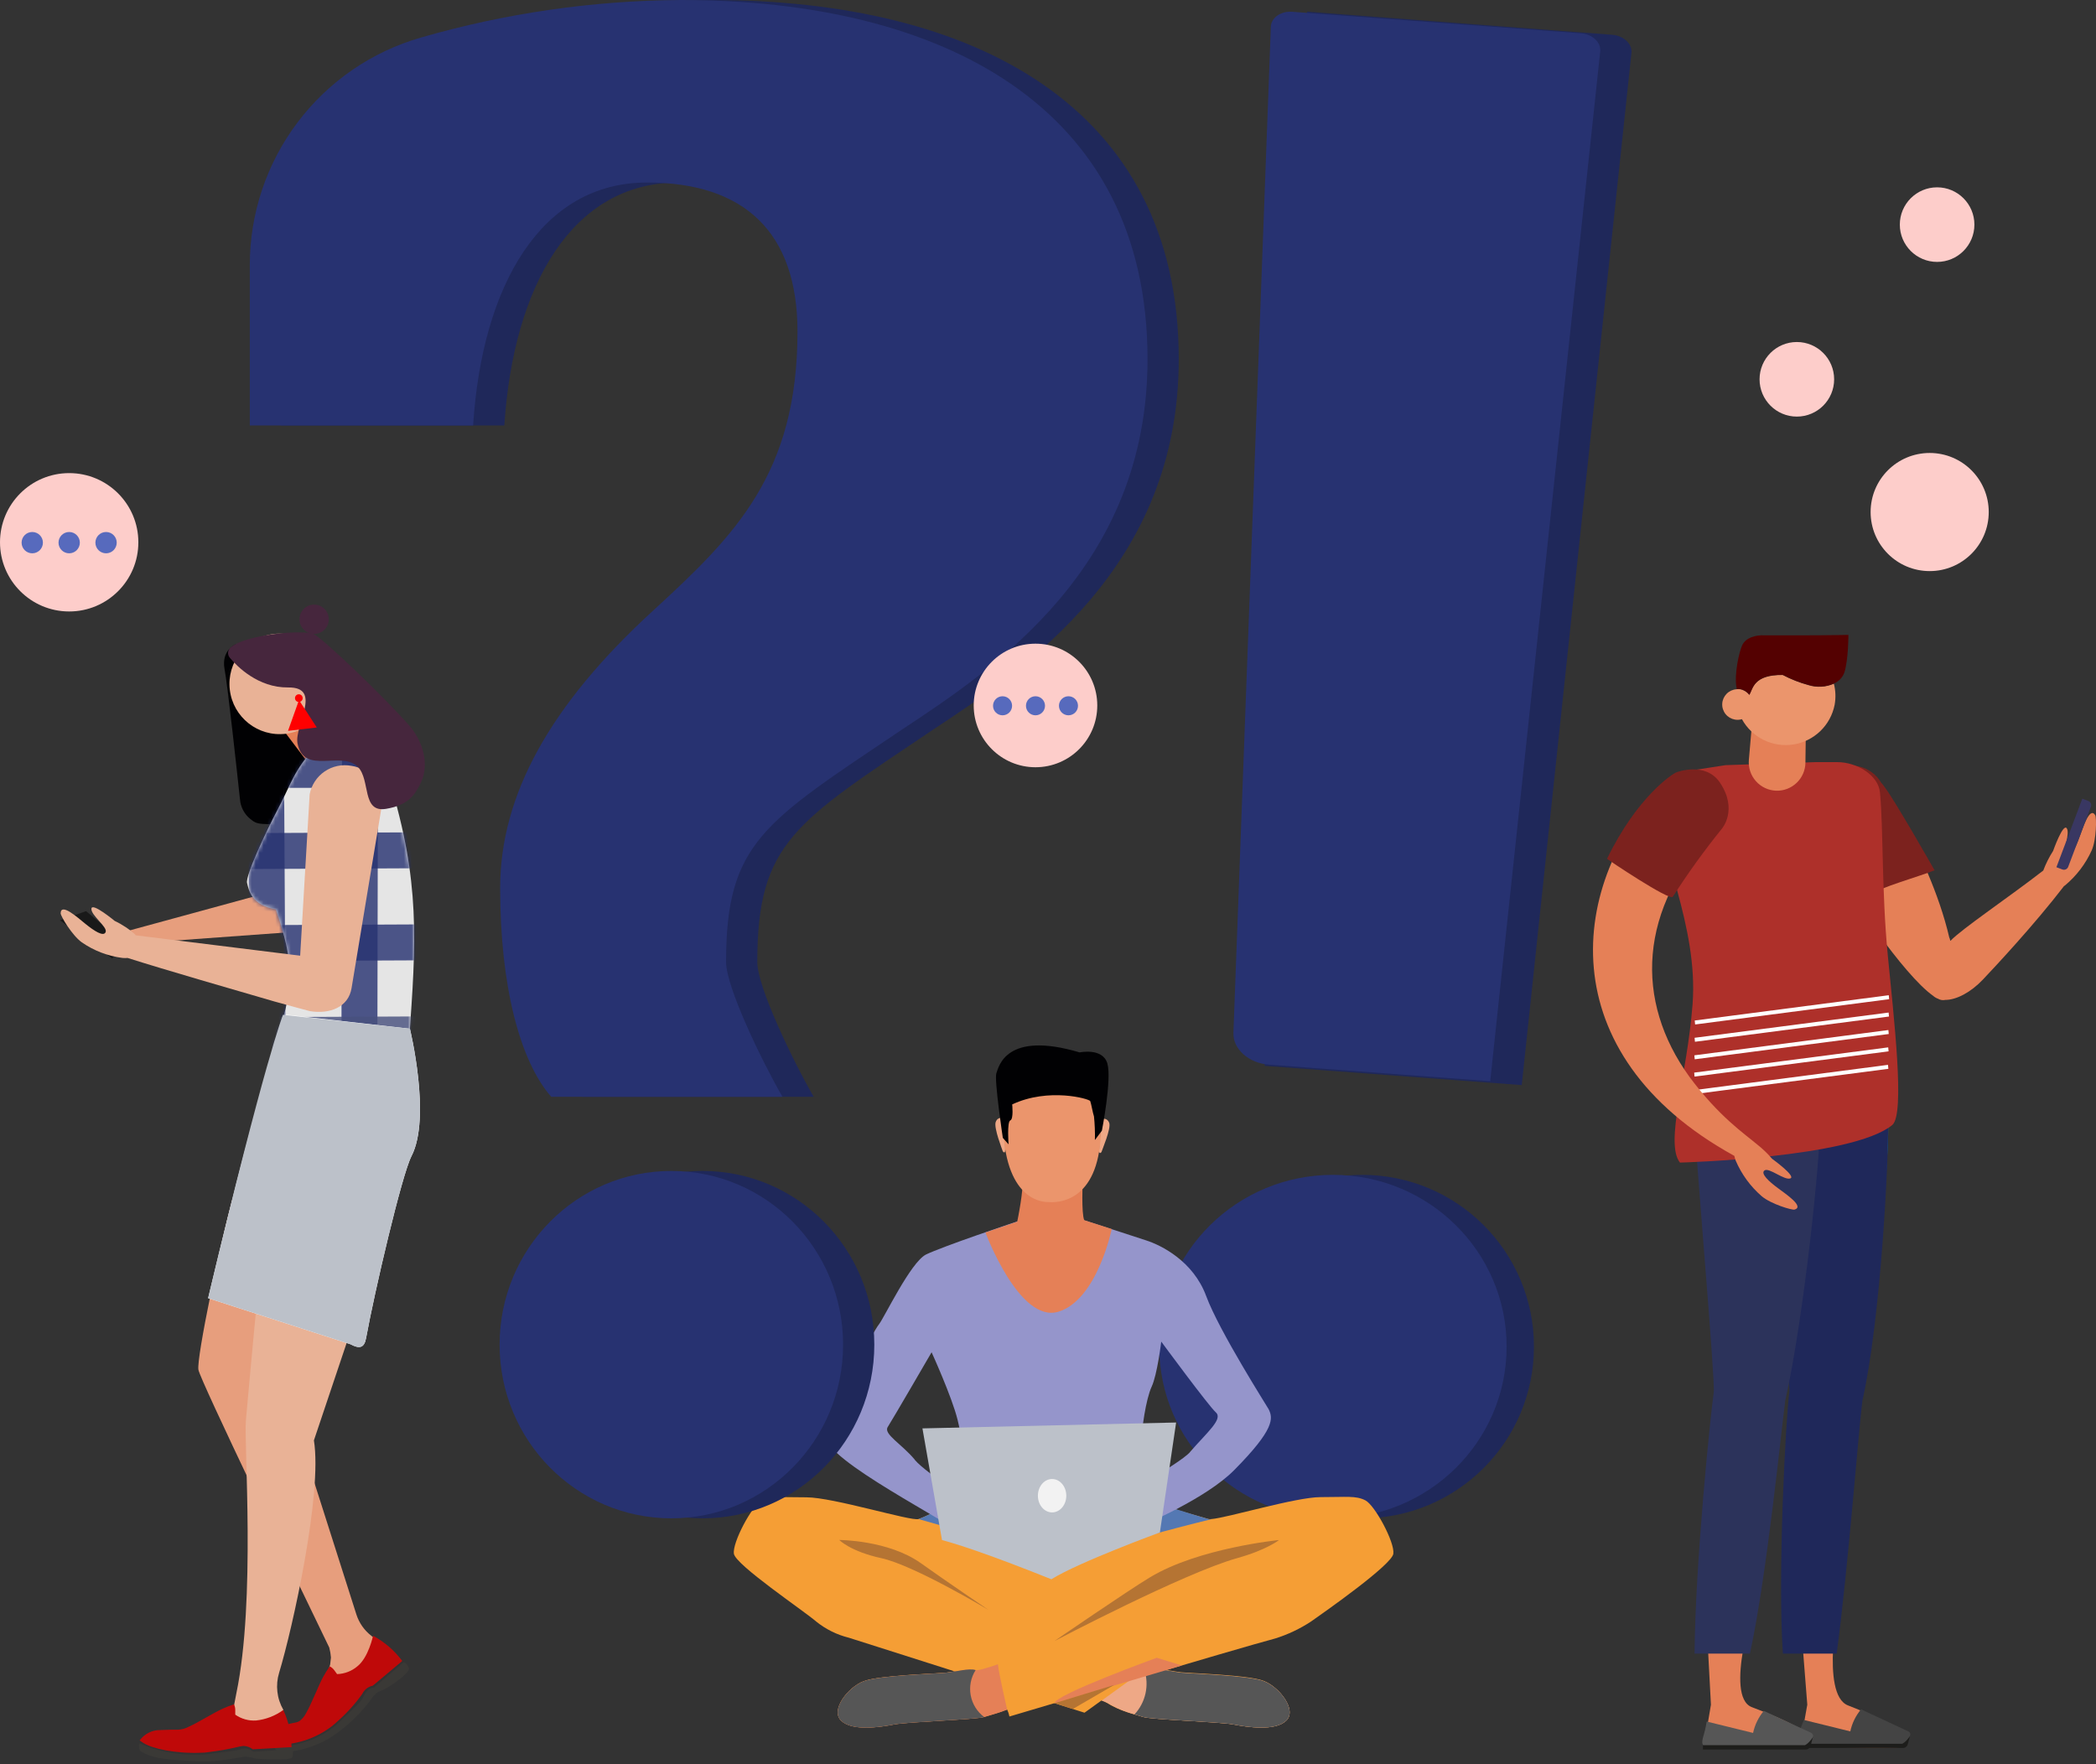 <svg width="537" height="452" viewBox="0 0 537 452" fill="none" xmlns="http://www.w3.org/2000/svg">
    <rect x="0" y="0" width="537" height="452" fill="#333333" stroke="none"/>
    <path d="M28.718 245.556L15.364 235.782L22.047 233.434L32.332 241.976L28.718 245.556Z" fill="#191919"/>
    <path d="M78.564 440.34C78.539 440.558 78.585 440.779 78.697 440.967C78.809 441.156 78.98 441.303 79.184 441.385C79.387 441.467 79.612 441.48 79.824 441.421C80.035 441.362 80.222 441.236 80.354 441.061L91.674 431.228C92.941 429.973 94.882 429.52 96.009 427.533L99.1 423.407C99.186 423.294 99.246 423.165 99.277 423.028C99.309 422.89 99.311 422.748 99.284 422.61C99.256 422.471 99.2 422.34 99.118 422.225C99.037 422.11 98.931 422.014 98.81 421.943L95.137 419.095C93.333 417.698 91.995 415.785 91.302 413.61L73.009 356.209L79.215 307.501H59.458C56.587 318.147 50.312 347.794 50.834 350.932C51.276 353.617 76.821 406.52 84.364 422.117C84.582 422.951 84.726 423.803 84.794 424.662L84.608 426.266C84.608 426.719 83.957 428.067 83.934 428.66L78.564 440.34Z" fill="#E79E7D"/>
    <path d="M97.345 433.297C96.183 433.715 95.578 434.657 94.66 435.924C92.032 439.348 88.869 442.327 85.293 444.745C81.201 447.437 76.419 448.894 71.521 448.94C70.943 448.652 70.498 448.153 70.277 447.546L70.498 447.395C76.002 447.558 81.385 445.762 85.688 442.327C86.165 441.932 86.618 441.525 87.059 441.107C90.035 438.19 91.708 436.76 92.533 435.656C92.796 435.292 93.022 434.903 93.207 434.494C93.463 434.064 94.126 432.553 95.625 432.356H95.846L96.008 432.205L103.481 425.812C103.799 425.993 104.078 426.235 104.302 426.524C104.525 426.814 104.689 427.144 104.783 427.498C104.888 428.718 99.6 432.507 97.345 433.297Z" fill="#3A3936"/>
    <path d="M78.46 438.829C78.07 439.626 77.506 440.326 76.809 440.875C75.903 441.607 74.02 441.258 72.626 442.386C69.546 444.873 70.475 447.034 70.475 447.034C70.475 447.034 70.917 447.034 71.638 446.976C76.544 446.859 81.282 445.168 85.154 442.153C85.611 441.789 86.057 441.402 86.491 440.991C88.846 438.911 90.959 436.572 92.79 434.018C93.043 433.473 93.421 432.995 93.894 432.623C94.366 432.252 94.92 431.997 95.509 431.879L102.773 425.789L103.052 425.534C101.063 422.863 98.512 420.661 95.579 419.083C95.579 419.083 94.417 424.627 91.581 426.893C90.123 428.141 88.281 428.85 86.363 428.904L85.642 427.916C85.34 427.496 84.941 427.153 84.48 426.917C83.867 427.793 83.3 428.7 82.783 429.636C81.598 431.833 79.75 436.609 78.46 438.829Z" fill="url(#paint0_linear)"/>
    <path d="M32.483 238.571L73.172 227.472L77.844 238.571L38.26 241.442L32.483 238.571Z" fill="#E79E7D"/>
    <path d="M80.425 369.028L98.067 316.508L70.279 296.611C68.815 298.18 63.503 358.382 63.004 363.856C62.457 369.876 65.549 409.926 60.551 433.855L59.447 439.573C59.447 439.573 65.258 441.456 65.665 441.456C66.072 441.456 72.51 439.132 72.51 439.132L72.592 438.062C71.77 436.638 71.251 435.06 71.065 433.427C70.879 431.794 71.031 430.139 71.511 428.567C74.998 417.061 82.621 382.556 80.425 369.028Z" fill="#E9B296"/>
    <path d="M65.398 450.556C64.579 450.281 63.727 450.117 62.864 450.068C61.702 450.068 55.996 451.602 50.08 451.23C44.164 450.858 39.086 450.8 35.855 448.533C35.565 447.961 35.507 447.3 35.692 446.686H35.959C36.773 447.267 43.328 449.928 51.835 449.521C52.439 449.521 52.997 449.44 53.648 449.359C57.739 448.812 59.912 448.661 61.214 448.278C61.715 448.103 62.233 447.982 62.76 447.917C63.479 447.967 64.166 448.23 64.735 448.673L64.921 448.789H65.142L74.847 448.15C74.986 448.483 75.058 448.841 75.058 449.202C75.058 449.563 74.986 449.92 74.847 450.253C74.242 451.253 65.398 450.556 65.398 450.556Z" fill="#3A3936"/>
    <path d="M48.138 442.49C47.354 442.897 46.488 443.119 45.605 443.141C44.443 443.141 42.932 443.141 41.153 443.245C40.108 443.218 39.071 443.447 38.134 443.911C37.196 444.374 36.386 445.059 35.773 445.907C35.773 445.907 36.121 446.162 36.76 446.569C38.98 447.952 44.71 449.324 51.509 449.056C52.09 449.056 52.675 449.01 53.264 448.917C59.563 448.127 61.166 447.359 62.445 447.313C63.289 447.358 64.099 447.658 64.769 448.173L74.311 447.638H74.683C74.688 444.342 73.97 441.085 72.579 438.097C70.533 439.595 68.128 440.525 65.606 440.793C63.709 440.919 61.825 440.39 60.272 439.294V438.132C60.28 437.616 60.164 437.106 59.934 436.644C58.927 436.979 57.938 437.367 56.971 437.806C54.763 438.794 50.451 441.514 48.138 442.49Z" fill="url(#paint1_linear)"/>
    <path d="M60.353 165.085C60.353 165.085 56.599 166.596 57.54 171.489C58.331 175.627 60.748 197.952 61.48 204.763C61.551 205.735 61.819 206.683 62.269 207.549C62.718 208.414 63.34 209.178 64.095 209.795C65.397 210.737 65.466 211.515 72.928 210.957C84.492 210.179 77.053 185.261 77.053 185.261L60.353 165.085Z" fill="#010103"/>
    <path d="M68.883 182.146L78.227 194.512L86.909 192.734L76.367 180.136L68.883 182.146Z" fill="url(#paint2_linear)"/>
    <path d="M104.447 271.438C106.341 244.777 108.026 229.366 101.1 204.518C98.775 196.29 92.848 191.107 84.12 189.084L81.005 191.142C75.194 197.417 74.52 201.032 71.138 207.412C68.151 213.061 62.852 224.404 63.294 226.205C63.782 228.204 64.456 231.9 70.662 232.981C75.311 246.636 75.822 252.843 69.86 269.009L104.447 271.438Z" fill="#E5E5E5"/>
    <mask id="mask0" mask-type="alpha" maskUnits="userSpaceOnUse" x="63" y="189" width="44" height="83">
        <path d="M104.447 271.438C106.341 244.777 108.026 229.366 101.1 204.518C98.775 196.29 92.848 191.107 84.12 189.084L81.005 191.142C75.194 197.417 74.52 201.032 71.138 207.412C68.151 213.061 62.852 224.404 63.294 226.205C63.782 228.204 64.456 231.9 70.662 232.981C75.311 246.636 75.5 252.5 70 269L104.447 271.438Z" fill="#273271"/>
    </mask>
    <g mask="url(#mask0)">
        <g style="mix-blend-mode:multiply" opacity="0.81">
            <path d="M73.148 262.582L63.978 269.823L63.49 183.169L72.695 183.134L73.148 262.582Z" fill="#273271"/>
        </g>
        <g style="mix-blend-mode:multiply" opacity="0.81">
            <path d="M96.695 263.233L87.49 263.279L87.642 185.459L96.846 185.424L96.695 263.233Z" fill="#273271"/>
        </g>
        <g style="mix-blend-mode:multiply" opacity="0.81">
            <path d="M117.672 260.362L117.684 262.385L63.979 269.823L63.932 260.606L117.672 260.362Z" fill="#48507E"/>
        </g>
        <g style="mix-blend-mode:multiply" opacity="0.81">
            <path d="M63.826 237.032L63.867 246.236L121.303 245.975L121.261 236.771L63.826 237.032Z" fill="#273271"/>
        </g>
        <g style="mix-blend-mode:multiply" opacity="0.81">
            <path d="M63.725 213.439L63.767 222.643L120.156 222.388L120.114 213.183L63.725 213.439Z" fill="#273271"/>
        </g>
        <g style="mix-blend-mode:multiply" opacity="0.81">
            <path d="M64.165 192.641V201.846H120.555V192.641H64.165Z" fill="#273271"/>
        </g>
    </g>
    <path d="M90.036 196.209C87.647 195.76 85.178 196.278 83.171 197.649C81.164 199.02 79.783 201.131 79.332 203.519L76.903 244.847L34.866 239.64C33.237 238.127 31.383 236.876 29.369 235.933C29.369 235.933 23.558 231.098 23.419 232.807C23.279 234.515 27.579 237.455 27.068 238.792C26.557 240.128 24 238.408 21.896 236.7C19.793 234.992 15.609 231.238 15.539 233.98C15.539 234.736 18.456 239.629 20.943 241.418C24.056 243.579 27.644 244.954 31.403 245.428C31.832 245.466 32.264 245.466 32.693 245.428C42.188 248.45 60.76 253.819 70.278 256.574C72.533 257.224 79.367 259.049 79.367 259.049C84.469 259.897 89.269 258.05 90.071 253.168L91.035 247.357L97.788 206.611C97.962 205.419 97.9 204.204 97.605 203.036C97.309 201.868 96.787 200.77 96.067 199.804C95.347 198.838 94.444 198.023 93.409 197.406C92.374 196.789 91.228 196.383 90.036 196.209Z" fill="#E9B296"/>
    <path d="M53.321 332.593L89.768 344.389C92.092 345.633 93.324 345.377 93.789 342.832C95.962 330.908 102.924 301.097 105.411 296.228C110.559 286.326 105.016 263.558 105.016 263.558L73.218 259.956C73.218 259.956 67.86 271.438 53.321 332.593Z" fill="white"/>
    <path d="M53.321 332.593L89.768 344.389C92.092 345.633 93.324 345.377 93.789 342.832C95.962 330.908 102.924 301.097 105.411 296.228C110.559 286.326 105.016 263.558 105.016 263.558L72.5 260C72.5 260 67.86 271.438 53.321 332.593Z" fill="#BCC1C9"/>
    <path d="M73.174 188C80.237 187.167 85.287 180.767 84.455 173.704C83.623 166.641 77.223 161.59 70.16 162.422C63.097 163.255 58.046 169.655 58.878 176.718C59.71 183.781 66.111 188.832 73.174 188Z" fill="#E9B296"/>
    <path d="M59.063 165.887C58.697 166.212 58.471 166.666 58.434 167.155C58.397 167.643 58.552 168.126 58.865 168.502C60.713 170.71 66.106 176.219 73.823 176.126C82.807 176.01 75.322 185.923 76.229 190.491C77.867 198.696 87.502 192.188 91.709 196.499C94.975 199.858 92.616 208.273 98.903 207.227C104.586 206.274 106.26 203.74 107.806 200.567C110.072 195.918 108.387 189.968 104.958 186.016C98.496 178.602 82.725 163.563 80.424 162.482C77.809 161.238 62.898 162.528 59.063 165.887Z" fill="#46263D"/>
    <path d="M76.679 179.844C77.221 179.78 77.609 179.289 77.545 178.748C77.481 178.206 76.99 177.818 76.448 177.882C75.906 177.946 75.519 178.437 75.583 178.979C75.647 179.521 76.138 179.908 76.679 179.844Z" fill="#FF0000"/>
    <path d="M81.156 186.377L76.601 179.357L73.788 187.248L81.156 186.377Z" fill="#FF0000"/>
    <path d="M80.481 162.412C82.555 162.412 84.235 160.731 84.235 158.658C84.235 156.585 82.555 154.904 80.481 154.904C78.408 154.904 76.728 156.585 76.728 158.658C76.728 160.731 78.408 162.412 80.481 162.412Z" fill="#46263D"/>
    <path d="M129.212 109.009H72V67.832C72.017 54.666 76.312 41.862 84.237 31.357C92.161 20.851 103.284 13.215 115.925 9.602C137.534 3.375 159.894 0.144 182.379 0C249.414 0 302 27.208 302 92.034C302 145.266 262.701 171.331 239.011 186.965C203.756 210.693 194.022 215.819 194.022 246.497C194.022 252.866 203.195 271.881 208.471 281H149.221C141.131 271.734 136.141 252.412 136.141 227.531C136.141 203.803 148.857 180.646 175.44 156.337C196.247 137.232 212.319 121.41 212.319 84.946C212.319 59.473 198.648 46.766 173.797 46.766C146.642 46.717 131.525 73.126 129.212 109.009Z" fill="#1F285A"/>
    <path d="M121.212 109.009H64V67.832C64.016 54.668 68.308 41.867 76.229 31.361C84.149 20.856 95.268 13.219 107.906 9.602C129.521 3.373 151.887 0.142 174.379 0C241.414 0 294 27.208 294 92.034C294 145.266 254.701 171.331 231.011 186.965C195.756 210.693 186.022 215.819 186.022 246.497C186.022 252.866 195.195 271.881 200.471 281H141.221C133.131 271.734 128.141 252.412 128.141 227.531C128.141 203.803 140.857 180.646 167.44 156.337C188.247 137.232 204.319 121.41 204.319 84.946C204.319 59.473 190.648 46.766 165.797 46.766C138.642 46.717 123.505 73.126 121.212 109.009Z" fill="#273271"/>
    <path d="M349 389C373.301 389 393 369.301 393 345C393 320.699 373.301 301 349 301C324.699 301 305 320.699 305 345C305 369.301 324.699 389 349 389Z" fill="#1F285A"/>
    <path d="M341.5 389C366.077 389 386 369.301 386 345C386 320.699 366.077 301 341.5 301C316.923 301 297 320.699 297 345C297 369.301 316.923 389 341.5 389Z" fill="#273271"/>
    <path d="M255.393 408.891C255.97 408.891 256.439 408.355 256.439 407.694C256.439 407.033 255.97 406.497 255.393 406.497C254.815 406.497 254.347 407.033 254.347 407.694C254.347 408.355 254.815 408.891 255.393 408.891Z" fill="white"/>
    <path d="M247.06 410.088C247.637 410.088 248.106 409.552 248.106 408.891C248.106 408.23 247.637 407.694 247.06 407.694C246.482 407.694 246.014 408.23 246.014 408.891C246.014 409.552 246.482 410.088 247.06 410.088Z" fill="white"/>
    <path d="M246.781 420.594C247.359 420.594 247.827 420.058 247.827 419.397C247.827 418.736 247.359 418.2 246.781 418.2C246.204 418.2 245.735 418.736 245.735 419.397C245.735 420.058 246.204 420.594 246.781 420.594Z" fill="white"/>
    <path d="M253.08 400.697C253.658 400.697 254.126 400.161 254.126 399.5C254.126 398.839 253.658 398.303 253.08 398.303C252.502 398.303 252.034 398.839 252.034 399.5C252.034 400.161 252.502 400.697 253.08 400.697Z" fill="white"/>
    <path d="M249.442 393.968C250.02 393.968 250.488 393.432 250.488 392.771C250.488 392.11 250.02 391.574 249.442 391.574C248.865 391.574 248.396 392.11 248.396 392.771C248.396 393.432 248.865 393.968 249.442 393.968Z" fill="white"/>
    <path d="M255.573 386.796C256.14 386.468 256.365 385.797 256.076 385.297C255.787 384.797 255.094 384.657 254.527 384.984C253.96 385.311 253.734 385.982 254.023 386.482C254.312 386.983 255.006 387.123 255.573 386.796Z" fill="white"/>
    <path d="M17.724 156.659C27.512 156.659 35.447 148.724 35.447 138.936C35.447 129.147 27.512 121.212 17.724 121.212C7.935 121.212 0 129.147 0 138.936C0 148.724 7.935 156.659 17.724 156.659Z" fill="#FDCDCA"/>
    <path d="M8.263 141.76C9.772 141.76 10.995 140.537 10.995 139.029C10.995 137.521 9.772 136.298 8.263 136.298C6.755 136.298 5.532 137.521 5.532 139.029C5.532 140.537 6.755 141.76 8.263 141.76Z" fill="url(#paint3_linear)"/>
    <path d="M17.724 141.76C19.233 141.76 20.456 140.537 20.456 139.029C20.456 137.521 19.233 136.298 17.724 136.298C16.216 136.298 14.993 137.521 14.993 139.029C14.993 140.537 16.216 141.76 17.724 141.76Z" fill="url(#paint4_linear)"/>
    <path d="M27.173 141.76C28.681 141.76 29.904 140.537 29.904 139.029C29.904 137.521 28.681 136.298 27.173 136.298C25.664 136.298 24.441 137.521 24.441 139.029C24.441 140.537 25.664 141.76 27.173 141.76Z" fill="url(#paint5_linear)"/>
    <path d="M265.295 196.569C274.037 196.569 281.124 189.482 281.124 180.74C281.124 171.998 274.037 164.911 265.295 164.911C256.553 164.911 249.466 171.998 249.466 180.74C249.466 189.482 256.553 196.569 265.295 196.569Z" fill="#FDCDCA"/>
    <path d="M256.858 183.262C258.206 183.262 259.298 182.169 259.298 180.821C259.298 179.474 258.206 178.381 256.858 178.381C255.51 178.381 254.417 179.474 254.417 180.821C254.417 182.169 255.51 183.262 256.858 183.262Z" fill="url(#paint6_linear)"/>
    <path d="M265.294 183.262C266.642 183.262 267.735 182.169 267.735 180.821C267.735 179.474 266.642 178.381 265.294 178.381C263.946 178.381 262.854 179.474 262.854 180.821C262.854 182.169 263.946 183.262 265.294 183.262Z" fill="url(#paint7_linear)"/>
    <path d="M273.744 183.262C275.092 183.262 276.185 182.169 276.185 180.821C276.185 179.474 275.092 178.381 273.744 178.381C272.396 178.381 271.304 179.474 271.304 180.821C271.304 182.169 272.396 183.262 273.744 183.262Z" fill="url(#paint8_linear)"/>
    <path d="M389.873 278L324 273.073L334.884 3L413.057 8.912C416.006 9.139 418.277 11.277 417.973 13.642L389.873 278Z" fill="#1F285A"/>
    <path d="M381.796 277L325.127 272.773C319.89 272.38 315.847 268.753 316.004 264.576L325.591 6.863C325.679 4.543 328.155 2.794 331.074 3.02L405.041 8.534C408 8.76 410.278 10.893 409.972 13.252L381.796 277Z" fill="#273271"/>
    <path d="M536.784 208.819C535.354 206.622 533.692 211.98 532.751 214.537C531.809 217.094 530.508 219.883 529.404 219.093C528.3 218.302 530.461 213.537 529.497 212.201C528.532 210.864 526.01 218.012 526.01 218.012C524.992 219.59 524.147 221.274 523.488 223.032C514.725 229.843 502.638 237.955 499.721 241.035C499.617 241.14 499.535 240.187 499.431 240.291C496.758 228.669 491.156 217.512 488.855 212.979C485.17 205.704 478.035 201.904 472.921 204.495C467.807 207.087 466.645 215.083 470.329 222.358C473.455 228.53 487.611 249.74 495.293 255.144C495.653 255.465 496.071 255.714 496.525 255.876C497.087 256.212 497.757 256.32 498.396 256.178C501.232 256.178 504.928 254.237 508.019 250.972C511.111 247.706 521.187 236.944 528.811 227.007L529.032 226.868C531.983 224.421 534.337 221.333 535.912 217.837C537.132 215.06 537.167 209.458 536.784 208.819Z" fill="url(#paint9_linear)"/>
    <path d="M461.741 420.338L463.031 436.749L461.602 444.744C461.547 445.069 461.562 445.401 461.645 445.719C461.728 446.037 461.878 446.334 462.085 446.59C462.291 446.846 462.55 447.055 462.843 447.204C463.136 447.352 463.458 447.437 463.787 447.452C470.504 447.662 487.716 448.115 488.193 447.371C490.354 443.884 481.289 440.026 473.421 436.911C466.297 434.075 471.201 409.832 471.201 409.832L461.741 420.338Z" fill="url(#paint10_linear)"/>
    <path d="M483.765 287.744C484.021 299.18 478.477 371.631 468.517 371.852C459.649 372.049 451.921 299.877 451.665 288.464C451.409 277.051 458.383 267.649 467.25 267.44C476.118 267.231 483.474 276.331 483.765 287.744Z" fill="#0091C8"/>
    <path d="M458.429 356.696C457.545 362.972 455.372 403.184 456.778 423.651H470.562C473.514 401.72 476.257 365.401 477.117 359.253C477.117 359.172 477.117 359.102 477.117 359.021C481.94 337.695 483.927 296.158 483.73 287.743C483.474 276.331 476.071 267.254 467.215 267.451C458.359 267.649 451.374 277.063 451.63 288.476C451.827 295.635 458.847 353.721 458.429 356.696Z" fill="#1F285A"/>
    <path d="M437.475 420.339L438.346 436.749L436.986 444.803C436.932 445.127 436.947 445.459 437.03 445.778C437.113 446.096 437.263 446.393 437.47 446.649C437.676 446.904 437.935 447.114 438.228 447.262C438.521 447.411 438.843 447.496 439.171 447.511C445.889 447.72 463.101 448.173 463.577 447.429C465.739 443.943 455.965 440.131 448.806 437.365C441.647 434.599 449.771 409.879 449.771 409.879L437.475 420.339Z" fill="url(#paint11_linear)"/>
    <path d="M439.066 356.697C438.182 362.972 434.335 400.5 434.149 423.651H448.34C452.675 403.824 456.475 365.401 457.347 359.253C457.347 359.172 457.347 359.102 457.347 359.021C462.17 337.695 466.482 295.89 466.284 287.476C466.028 276.063 456.719 267.254 447.852 267.452C438.984 267.649 433.905 276.749 434.184 288.208C434.382 295.367 439.484 353.721 439.066 356.697Z" fill="#2C335B"/>
    <path d="M461.195 447.836H487.519C487.803 447.839 488.079 447.748 488.306 447.578C488.533 447.408 488.698 447.168 488.774 446.895L489.378 444.57L461.184 446.616L461.195 447.836Z" fill="#1D1D1B"/>
    <path d="M462.171 440.654L474.049 443.582C474.495 441.504 475.44 439.565 476.803 437.934L488.913 443.582C489.031 443.634 489.137 443.712 489.221 443.81C489.306 443.908 489.368 444.023 489.402 444.148C489.437 444.272 489.443 444.403 489.421 444.53C489.398 444.658 489.348 444.778 489.273 444.884C488.111 446.523 487.333 446.755 487.333 446.755H461.288C460.911 446.413 460.613 445.993 460.416 445.523C460.912 443.869 461.498 442.244 462.171 440.654Z" fill="#444444"/>
    <path d="M481.963 200.532C481.363 199.498 480.558 198.597 479.597 197.884C478.637 197.171 477.542 196.661 476.378 196.386C475.214 196.111 474.006 196.076 472.828 196.283C471.651 196.49 470.527 196.936 469.527 197.592C467.427 198.882 465.926 200.954 465.353 203.351C464.779 205.748 465.182 208.275 466.471 210.376C468.797 214.156 471.339 217.8 474.083 221.289C475.908 223.613 477.674 226.914 479.662 229.099C480.928 227.553 492.446 224.345 495.642 222.962C495.642 222.962 485.31 204.762 482.753 201.52C482.614 201.253 481.963 200.532 481.963 200.532Z" fill="#7C221E"/>
    <path d="M442.077 196.035L434.569 197.197C432.162 197.22 429.85 198.138 428.084 199.773C426.318 201.409 425.224 203.643 425.016 206.041C424.633 217.663 435.185 236.955 433.64 257.306C432.245 275.726 426.434 292.834 430.409 297.855C430.409 297.855 474.491 296.692 484.799 288.232C488.135 285.5 485.206 260.792 483.637 244.533C482.068 228.274 482.545 212.305 481.65 203.008C481.232 198.626 475.781 195.256 470.702 195.256H465.158L442.077 196.035Z" fill="#AE302A"/>
    <path d="M483.905 254.977L434.197 261.455L434.292 262.472L484 255.993L483.905 254.977Z" fill="white"/>
    <path d="M483.867 259.417L434.158 265.885L434.252 266.902L483.961 260.434L483.867 259.417Z" fill="white"/>
    <path d="M483.807 263.896L434.099 270.375L434.194 271.391L483.902 264.913L483.807 263.896Z" fill="white"/>
    <path d="M483.765 268.337L434.056 274.805L434.15 275.822L483.859 269.354L483.765 268.337Z" fill="white"/>
    <path d="M483.708 272.816L434 279.295L434.094 280.311L483.803 273.833L483.708 272.816Z" fill="white"/>
    <path d="M436.301 448.231H462.625C462.908 448.234 463.185 448.143 463.412 447.973C463.639 447.803 463.803 447.563 463.88 447.29L464.484 444.965L436.301 447.069V448.231Z" fill="#1D1D1B"/>
    <path d="M437.265 441.061L449.142 443.978C449.588 441.899 450.534 439.961 451.897 438.33L463.995 443.943C464.113 443.995 464.219 444.073 464.303 444.171C464.388 444.268 464.45 444.384 464.484 444.508C464.519 444.633 464.525 444.764 464.503 444.891C464.48 445.018 464.43 445.139 464.355 445.245C463.193 446.883 462.414 447.116 462.414 447.116H436.393C435.835 446.674 436.335 445.07 436.335 445.07C436.732 443.756 437.042 442.416 437.265 441.061Z" fill="#565656"/>
    <path d="M455.035 202.578C454.051 202.54 453.085 202.304 452.195 201.882C451.306 201.46 450.511 200.863 449.859 200.125C449.207 199.387 448.711 198.525 448.402 197.59C448.094 196.655 447.978 195.667 448.062 194.686L449.41 179.171L462.74 181.007L462.554 195.395C462.542 196.364 462.337 197.32 461.951 198.208C461.565 199.096 461.005 199.898 460.305 200.567C459.604 201.236 458.777 201.759 457.873 202.104C456.968 202.449 456.003 202.61 455.035 202.578Z" fill="url(#paint12_linear)"/>
    <path d="M455.476 304.374C453.256 302.747 450.932 300.632 452.094 299.854C453.256 299.075 457.127 302.457 458.684 301.911C460.241 301.364 454.035 296.902 454.035 296.902C452.874 295.545 451.582 294.307 450.177 293.206C446.934 290.451 440.379 286.082 432.837 275.877C418.774 256.445 419.541 232.876 439.635 211.852C446.516 204.658 434.917 192.176 426.909 200.3C401.632 225.961 396.855 270.032 444.342 296.135C444.423 296.529 444.532 296.918 444.668 297.297C446.171 300.827 448.46 303.968 451.362 306.478C453.686 308.454 459.102 310.092 459.788 309.895C462.322 309.128 457.661 306.002 455.476 304.374Z" fill="url(#paint13_linear)"/>
    <path d="M446.283 174.848H445.365C445.365 174.696 445.365 174.557 445.365 174.406C445.706 173.336 446.187 172.317 446.795 171.373C446.451 172.499 446.279 173.67 446.283 174.848Z" fill="url(#paint14_linear)"/>
    <path d="M470.039 180.566C469.534 183.143 468.246 185.503 466.352 187.323C464.458 189.143 462.049 190.335 459.454 190.738C456.858 191.14 454.201 190.733 451.845 189.573C449.488 188.412 447.547 186.553 446.284 184.25C445.693 184.432 445.067 184.468 444.46 184.354C443.518 184.185 442.67 183.677 442.078 182.926C441.485 182.175 441.187 181.233 441.242 180.277C441.296 179.322 441.698 178.419 442.372 177.74C443.047 177.061 443.946 176.652 444.901 176.591C444.896 176.51 444.896 176.428 444.901 176.347C444.896 176.424 444.896 176.502 444.901 176.579C445.199 176.547 445.499 176.547 445.796 176.579C446.744 176.757 447.592 177.278 448.179 178.044C449.12 176.452 449.236 172.849 456.732 172.942C458.819 174.042 461.021 174.907 463.299 175.522C465.451 176.2 467.777 176.072 469.842 175.161C470.297 176.927 470.365 178.771 470.039 180.566Z" fill="#EB956C"/>
    <path d="M446.399 165.213C447.259 163.481 449.596 162.633 452.129 162.772H453.408C454.407 162.772 455.627 162.772 456.964 162.772H462.879C468.342 162.772 473.572 162.656 473.572 162.656C473.572 162.656 473.572 168.909 472.561 172.21C472.341 172.856 471.988 173.45 471.523 173.951C471.058 174.451 470.493 174.848 469.864 175.115C467.799 176.025 465.474 176.153 463.321 175.475C461.044 174.861 458.841 173.995 456.755 172.895C449.258 172.802 449.142 176.382 448.201 177.997C447.615 177.232 446.766 176.71 445.818 176.533C445.521 176.501 445.221 176.501 444.923 176.533C444.918 176.455 444.918 176.378 444.923 176.3C444.215 172.884 445.598 166.817 446.399 165.213Z" fill="#540101"/>
    <path d="M428.583 229.739C432.451 223.701 436.649 217.881 441.158 212.306C441.158 212.306 445.33 207.494 440.67 200.533C436.951 194.977 429.501 197.871 429.501 197.871C428.537 198.208 419.448 204.077 411.72 220.034C411.731 220.092 427.863 230.982 428.583 229.739Z" fill="#7C221E"/>
    <path d="M533.527 204.638L535.016 205.201C535.304 205.31 535.538 205.529 535.664 205.81C535.791 206.091 535.801 206.411 535.692 206.699L529.877 222.082C529.768 222.37 529.549 222.603 529.268 222.73C528.987 222.857 528.667 222.867 528.378 222.758L526.857 222.183L533.494 204.626L533.527 204.638Z" fill="#393762"/>
    <path d="M494.388 146.316C502.745 146.316 509.519 139.541 509.519 131.184C509.519 122.827 502.745 116.052 494.388 116.052C486.031 116.052 479.256 122.827 479.256 131.184C479.256 139.541 486.031 146.316 494.388 146.316Z" fill="#FDCDCA"/>
    <path d="M460.358 106.732C465.634 106.732 469.911 102.454 469.911 97.178C469.911 91.902 465.634 87.625 460.358 87.625C455.082 87.625 450.805 91.902 450.805 97.178C450.805 102.454 455.082 106.732 460.358 106.732Z" fill="#FDCDCA"/>
    <path d="M496.293 67.101C501.569 67.101 505.846 62.824 505.846 57.547C505.846 52.271 501.569 47.994 496.293 47.994C491.016 47.994 486.739 52.271 486.739 57.547C486.739 62.824 491.016 67.101 496.293 67.101Z" fill="#FDCDCA"/>
    <path d="M356.977 398.078C356.564 400.944 339.329 413.02 335.93 415.406C333.079 417.288 329.979 418.759 326.719 419.778C317.389 422.244 258.62 439.772 258.62 439.772C258.5 439.155 258.303 438.555 258.033 437.986C255.834 438.866 253.581 439.426 252.155 439.879C249.969 440.559 232.614 441.105 229.055 441.798C225.496 442.492 218.392 443.571 215.526 440.839C212.66 438.106 217.299 432.228 221.271 430.722C225.243 429.215 239.719 428.802 242.318 428.536C244.917 428.269 248.329 427.309 249.969 427.856C250.489 428.029 252.781 427.363 255.674 426.363C255.607 425.297 255.581 424.63 255.581 424.63L271.003 420.178L268.137 392.88C268.137 392.88 274.801 367.554 301.66 386.882C301.66 386.882 307.645 388.641 309.658 389.187C309.883 389.222 310.112 389.222 310.337 389.187C314.43 388.881 331.998 383.563 338.329 383.563C345.167 383.563 347.353 383.149 349.806 384.389C352.258 385.629 357.39 395.199 356.977 398.078Z" fill="#F59E35"/>
    <path d="M329.518 440.852C326.652 443.585 319.534 442.492 315.988 441.812C312.443 441.132 295.075 440.585 292.889 439.892C290.703 439.199 286.597 438.253 283.731 436.333C283.241 436.066 282.728 435.843 282.198 435.667L277.853 438.799L217.498 419.592C214.428 418.836 211.562 417.416 209.1 415.433C205.955 412.7 188.467 400.944 188.027 398.078C187.587 395.212 192.692 385.642 195.158 384.442C197.624 383.243 199.81 383.616 206.634 383.616C213.459 383.616 233.346 389.774 235.346 389.188C236.962 388.581 238.523 387.836 240.011 386.962C242.197 385.762 244.25 384.549 244.25 384.549C273.574 371.446 276.867 392.88 276.867 392.88L275.134 419.352C275.134 419.352 277.587 420.565 280.759 422.018L295.301 426.123L293.395 427.456C293.911 427.681 294.472 427.786 295.035 427.763C296.674 427.216 300.086 428.176 302.686 428.442C305.285 428.709 319.774 429.122 323.733 430.628C327.691 432.135 332.383 438.12 329.518 440.852Z" fill="#F59E35"/>
    <path d="M240.011 386.961C242.037 387.108 255.713 394.959 258.952 396.918C254.02 394.346 235.319 389.187 235.319 389.187C236.944 388.582 238.514 387.837 240.011 386.961Z" fill="#5478B3"/>
    <path d="M310.378 389.214C310.378 389.214 286.811 394.933 282.506 397.332C282.706 397.185 294.929 387.895 301.34 386.668C301.34 386.668 307.645 388.655 309.698 389.201C309.923 389.235 310.152 389.235 310.378 389.201V389.214Z" fill="#5478B3"/>
    <path d="M329.517 440.852C326.651 443.585 319.533 442.492 315.988 441.812C312.442 441.132 295.074 440.586 292.888 439.892L290.662 439.226C288.248 438.6 285.936 437.63 283.797 436.347C283.307 436.08 282.794 435.857 282.265 435.68L293.181 427.803L293.501 427.576C294.017 427.801 294.578 427.906 295.141 427.883C296.78 427.336 300.193 428.296 302.792 428.563C305.391 428.829 319.88 429.242 323.839 430.749C327.798 432.255 332.383 438.12 329.517 440.852Z" fill="#EEA886"/>
    <path d="M329.518 440.852C326.652 443.585 319.534 442.492 315.989 441.812C312.443 441.132 295.075 440.586 292.889 439.892L290.663 439.226C292.065 437.718 293.038 435.862 293.481 433.851C293.923 431.84 293.82 429.747 293.182 427.789L293.502 427.563C294.018 427.788 294.579 427.893 295.142 427.869C296.781 427.323 300.193 428.283 302.793 428.549C305.392 428.816 319.881 429.229 323.84 430.735C327.798 432.241 332.384 438.12 329.518 440.852Z" fill="#565656"/>
    <path d="M246.023 392.986C246.023 393.053 246.023 393.12 246.023 393.146C245.73 393.36 245.77 393.266 246.023 392.986Z" fill="#E55353"/>
    <path d="M325.026 361.036C324.799 360.569 312.35 341.042 309.031 332.058C305.712 323.074 297.487 319.022 293.662 317.796L287.29 315.716L277.613 312.597H261.618C261.618 312.597 256.153 314.41 250.288 316.463C244.877 318.355 239.185 320.461 237.265 321.395C233.267 323.394 226.509 337.71 225.149 339.349C223.79 340.989 213.259 360.449 211.74 367.954C210.567 373.765 245.063 390.8 246.023 392.986C247.116 391.773 252.141 386.948 252.141 386.948C252.141 386.948 250.541 385.948 248.262 384.442C257.513 384.869 280.106 384.069 283.345 384.229C284.042 384.273 284.741 384.273 285.438 384.229C286.437 384.962 292.915 390.68 292.915 390.68C292.915 390.68 308.911 384.016 316.202 376.645C326.652 366.088 326.172 363.355 325.026 361.036ZM234.386 373.992C230.974 369.887 226.269 367.407 227.442 365.595C228.615 363.782 238.678 346.454 238.678 346.454C238.678 346.454 243.877 357.837 245.343 363.782C246.809 369.727 246.676 372.419 246.076 374.259C245.215 376.738 244.713 379.328 244.583 381.95C240.425 379.111 235.919 375.872 234.346 373.992H234.386ZM304.885 372.033C303.552 373.552 298.221 376.925 293.475 379.697C293.115 376.391 292.569 371.193 292.502 369.327C292.409 366.501 293.595 358.397 295.048 355.291C296.501 352.185 297.514 343.721 297.514 343.721C297.514 343.721 309.59 360.13 311.497 361.849C313.403 363.569 309.324 366.888 304.859 372.033H304.885Z" fill="#9595CB"/>
    <path d="M277.787 312.611C277.014 310.878 277.387 302.4 277.387 302.4C277.387 302.4 261.498 298.402 261.951 301.454C262.405 304.506 260.618 312.984 260.618 312.984L252.474 315.77C252.474 315.77 261.152 339.083 271.135 336.07C281.119 333.058 284.825 314.877 284.825 314.877L277.787 312.611Z" fill="#E58057"/>
    <path d="M282.318 286.685C282.318 286.685 283.651 286.233 284.184 287.685C284.718 289.138 282.318 294.683 282.238 295.056C282.238 295.056 281.985 295.629 281.665 295.31C281.345 294.99 282.318 286.685 282.318 286.685Z" fill="#EEA886"/>
    <path d="M256.966 286.472C256.966 286.472 255.633 285.993 255.1 287.472C254.567 288.952 256.793 294.563 256.886 294.883C256.886 294.883 257.126 295.456 257.459 295.15C257.792 294.843 256.966 286.472 256.966 286.472Z" fill="#EEA886"/>
    <path d="M271.521 276.096C271.521 276.096 283.642 277.682 281.812 293.483C279.982 309.283 269.251 307.988 268.537 307.966C267.823 307.945 257.779 308.258 257.001 288.96C257.001 288.971 256.65 274.703 271.521 276.096Z" fill="#EB956C"/>
    <path d="M253.208 412.434C253.208 412.434 234.12 400.997 225.776 399.198C217.898 397.492 215.019 394.546 215.019 394.546C215.019 394.546 227.549 394.546 235.893 400.464C241.545 404.516 253.208 412.434 253.208 412.434Z" fill="#B57433"/>
    <path d="M270.162 420.431C270.162 420.431 303.365 402.997 316.921 399.211C324.679 397.038 327.678 394.559 327.678 394.559C327.678 394.559 307.151 396.572 294.661 404.09C288.716 407.675 270.162 420.431 270.162 420.431Z" fill="#B57433"/>
    <path d="M282.305 289.685L280.519 292.071C280.567 290.05 280.487 288.029 280.279 286.019C279.986 285.193 279.559 282.687 279.32 282.1C279.08 281.514 268.656 278.568 259.326 282.953C259.326 282.953 259.725 286.712 258.846 287.045C257.966 287.379 258.393 293.177 258.393 293.177L256.926 291.524C256.926 291.524 254.674 276.515 255.273 274.956C255.873 273.396 257.593 263.986 276.6 269.624C276.6 269.624 282.519 268.371 283.705 272.45C284.891 276.529 282.305 289.685 282.305 289.685Z" fill="#010103"/>
    <path d="M258.033 438.013C255.834 438.893 253.581 439.452 252.155 439.906C249.969 440.585 232.614 441.132 229.055 441.825C225.496 442.518 218.392 443.598 215.526 440.865C212.66 438.133 217.299 432.255 221.271 430.748C225.243 429.242 239.719 428.829 242.318 428.562C244.917 428.296 248.329 427.336 249.969 427.883C250.489 428.056 252.781 427.389 255.674 426.39C255.754 428.109 258.033 438.013 258.033 438.013Z" fill="#E58057"/>
    <path d="M270.162 436.36L302.805 426.696L296.354 424.724C296.354 424.724 270.268 434.187 270.162 436.36Z" fill="#E58057"/>
    <path d="M270.162 436.36L285.437 431.695L274.84 437.853L270.162 436.36Z" fill="#B57433"/>
    <path d="M259.672 397.318L258.979 396.918C259.218 397.037 259.45 397.171 259.672 397.318Z" fill="#525252"/>
    <path d="M252.14 439.906C249.954 440.585 232.599 441.132 229.04 441.825C225.481 442.518 218.377 443.598 215.511 440.865C212.645 438.133 217.284 432.255 221.256 430.748C225.228 429.242 239.704 428.829 242.303 428.562C244.902 428.296 248.314 427.336 249.954 427.883C248.738 429.794 248.287 432.093 248.693 434.322C249.098 436.551 250.329 438.545 252.14 439.906Z" fill="#565656"/>
    <path d="M241.343 394.559L236.331 365.954L301.325 364.448L297.167 392.613C297.167 392.613 276.413 400.211 269.362 404.61C269.335 404.636 251.567 397.318 241.343 394.559Z" fill="#BCC1C9"/>
    <path d="M269.55 387.481C271.559 387.481 273.188 385.566 273.188 383.203C273.188 380.839 271.559 378.924 269.55 378.924C267.54 378.924 265.911 380.839 265.911 383.203C265.911 385.566 267.54 387.481 269.55 387.481Z" fill="#F2F2F2"/>
    <path d="M180 389C204.301 389 224 369.077 224 344.5C224 319.923 204.301 300 180 300C155.699 300 136 319.923 136 344.5C136 369.077 155.699 389 180 389Z" fill="#1F285A"/>
    <path d="M172 389C196.301 389 216 369.077 216 344.5C216 319.923 196.301 300 172 300C147.699 300 128 319.923 128 344.5C128 369.077 147.699 389 172 389Z" fill="#273271"/>
    <defs>
        <linearGradient id="paint0_linear" x1="41191.1" y1="12156.8" x2="42112.5" y2="12156.8" gradientUnits="userSpaceOnUse">
            <stop offset="0.07" stop-color="#BF0909"/>
            <stop offset="0.8" stop-color="#E94E1B"/>
        </linearGradient>
        <linearGradient id="paint1_linear" x1="48245.7" y1="5719.18" x2="48874.3" y2="6328.35" gradientUnits="userSpaceOnUse">
            <stop offset="0.07" stop-color="#BF0909"/>
            <stop offset="0.8" stop-color="#E94E1B"/>
        </linearGradient>
        <linearGradient id="paint2_linear" x1="24381" y1="2403.17" x2="24274.7" y2="2259.15" gradientUnits="userSpaceOnUse">
            <stop offset="0.07" stop-color="#ECDFCF"/>
            <stop offset="0.8" stop-color="#E58057"/>
        </linearGradient>
        <linearGradient id="paint3_linear" x1="35.903" y1="1038.67" x2="52.891" y2="1057.85" gradientUnits="userSpaceOnUse">
            <stop stop-color="#576ABD"/>
            <stop offset="1" stop-color="#1D154F"/>
        </linearGradient>
        <linearGradient id="paint4_linear" x1="89.772" y1="1038.67" x2="106.76" y2="1057.85" gradientUnits="userSpaceOnUse">
            <stop stop-color="#576ABD"/>
            <stop offset="1" stop-color="#1D154F"/>
        </linearGradient>
        <linearGradient id="paint5_linear" x1="143.629" y1="1038.67" x2="160.617" y2="1057.85" gradientUnits="userSpaceOnUse">
            <stop stop-color="#576ABD"/>
            <stop offset="1" stop-color="#1D154F"/>
        </linearGradient>
        <linearGradient id="paint6_linear" x1="1326.43" y1="1161.17" x2="1339.95" y2="1176.49" gradientUnits="userSpaceOnUse">
            <stop stop-color="#576ABD"/>
            <stop offset="1" stop-color="#1D154F"/>
        </linearGradient>
        <linearGradient id="paint7_linear" x1="1370.31" y1="1161.17" x2="1383.88" y2="1176.49" gradientUnits="userSpaceOnUse">
            <stop stop-color="#576ABD"/>
            <stop offset="1" stop-color="#1D154F"/>
        </linearGradient>
        <linearGradient id="paint8_linear" x1="1414.24" y1="1161.17" x2="1427.76" y2="1176.49" gradientUnits="userSpaceOnUse">
            <stop stop-color="#576ABD"/>
            <stop offset="1" stop-color="#1D154F"/>
        </linearGradient>
        <linearGradient id="paint9_linear" x1="-83964.3" y1="13093" x2="-79888.6" y2="13093" gradientUnits="userSpaceOnUse">
            <stop offset="0.07" stop-color="#ECDFCF"/>
            <stop offset="0.8" stop-color="#E58057"/>
        </linearGradient>
        <linearGradient id="paint10_linear" x1="-31267" y1="16775.9" x2="-31267" y2="15881.5" gradientUnits="userSpaceOnUse">
            <stop offset="0.07" stop-color="#ECDFCF"/>
            <stop offset="0.8" stop-color="#E58057"/>
        </linearGradient>
        <linearGradient id="paint11_linear" x1="-31839.9" y1="16781" x2="-31839.9" y2="15886.3" gradientUnits="userSpaceOnUse">
            <stop offset="0.07" stop-color="#ECDFCF"/>
            <stop offset="0.8" stop-color="#E58057"/>
        </linearGradient>
        <linearGradient id="paint12_linear" x1="-16342.9" y1="5421.48" x2="-16225" y2="5067.51" gradientUnits="userSpaceOnUse">
            <stop offset="0.07" stop-color="#ECDFCF"/>
            <stop offset="0.8" stop-color="#E58057"/>
        </linearGradient>
        <linearGradient id="paint13_linear" x1="-66113.6" y1="30023.3" x2="-63752.3" y2="30023.3" gradientUnits="userSpaceOnUse">
            <stop offset="0.07" stop-color="#ECDFCF"/>
            <stop offset="0.8" stop-color="#E58057"/>
        </linearGradient>
        <linearGradient id="paint14_linear" x1="551.271" y1="858.514" x2="548.34" y2="851.793" gradientUnits="userSpaceOnUse">
            <stop offset="0.07" stop-color="#ECDFCF"/>
            <stop offset="0.8" stop-color="#E58057"/>
        </linearGradient>
    </defs>
</svg>
